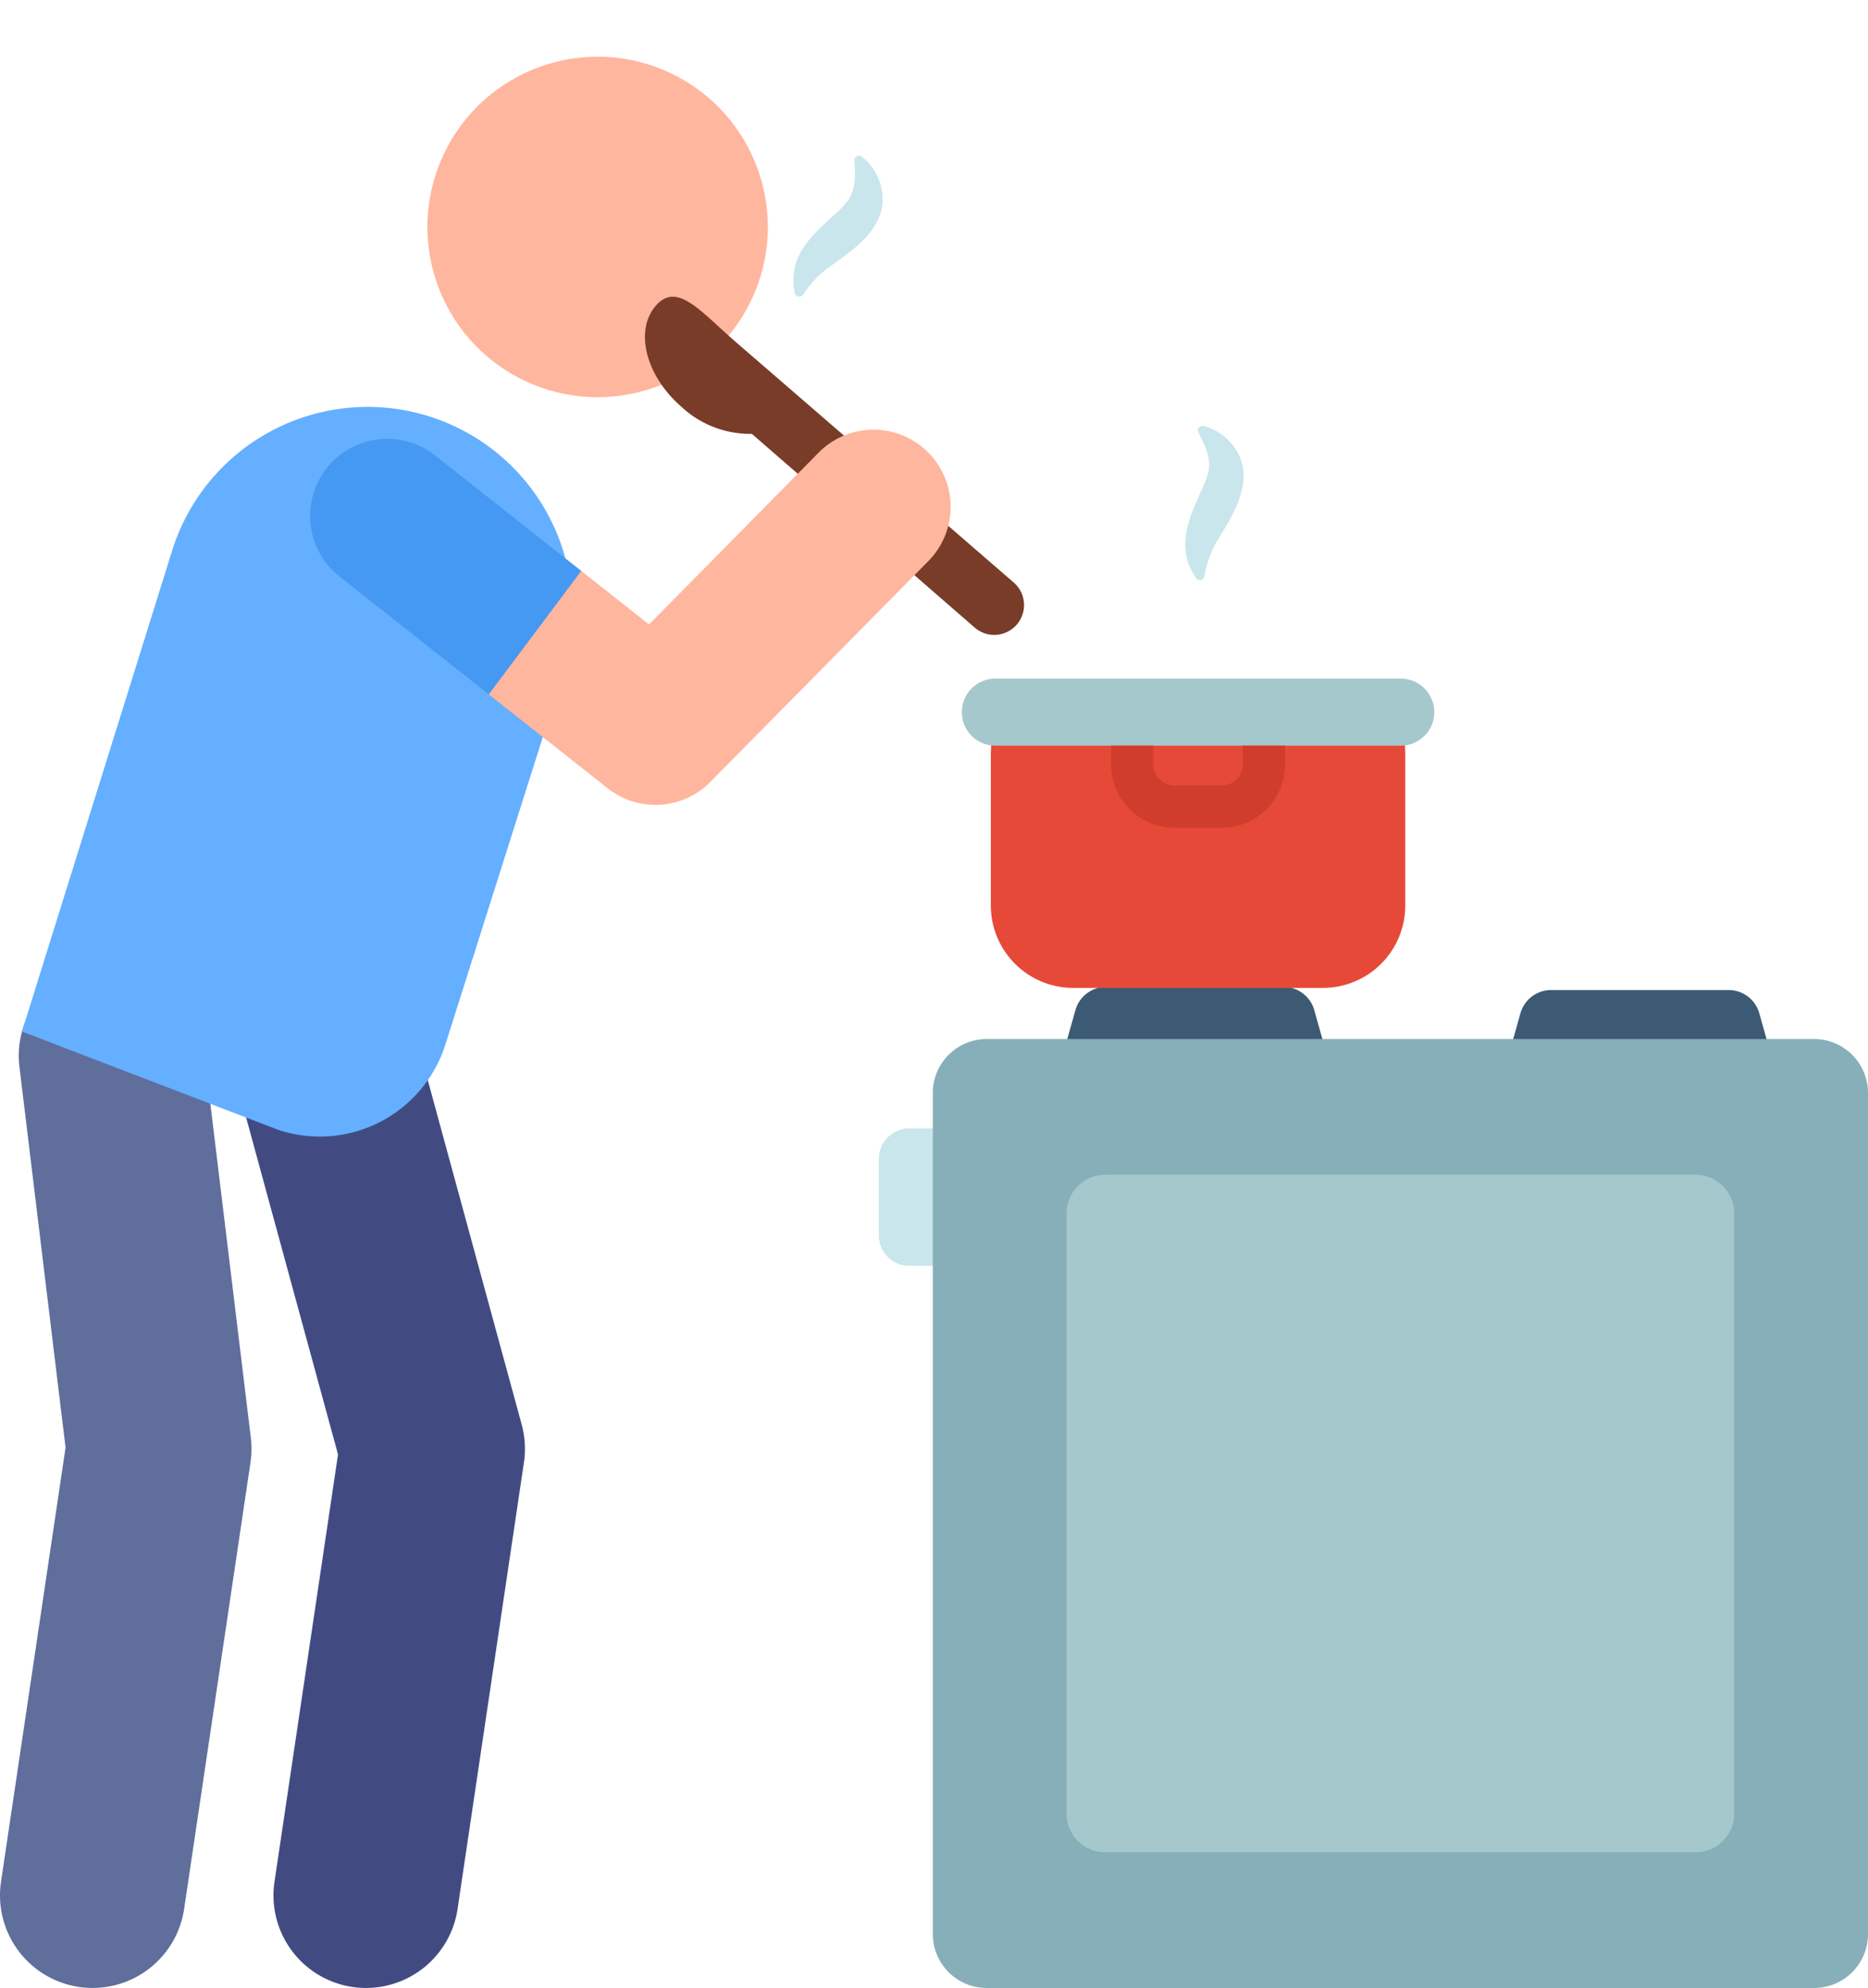 <svg xmlns="http://www.w3.org/2000/svg" width="239.221" height="254.531" viewBox="0 0 239.221 254.531">
  <defs>
    <style>
      .cls-1 {
        fill: #414b82;
      }

      .cls-2 {
        fill: #5f6e9b;
      }

      .cls-3 {
        fill: #ffb69e;
      }

      .cls-4 {
        fill: #783c28;
      }

      .cls-5 {
        fill: #64afff;
      }

      .cls-6 {
        fill: #4699f2;
      }

      .cls-7 {
        fill: #c8e6eb;
      }

      .cls-8 {
        fill: #3c5a73;
      }

      .cls-9 {
        fill: #e64937;
      }

      .cls-10 {
        fill: #a5c8cd;
      }

      .cls-11 {
        fill: #87afb9;
      }

      .cls-12 {
        fill: #d13d2c;
      }
    </style>
  </defs>
  <g id="cooking" transform="translate(-8.346 15.035)">
    <g id="Group_25" data-name="Group 25" transform="translate(8.346 -15.035)">
      <g id="XMLID_165_" transform="translate(29.794 123.328)">
        <path id="Path_352" data-name="Path 352" class="cls-1" d="M85.425,371.6a11.851,11.851,0,0,1-9.98-13.465l8.135-54.715L70.508,255.5a11.851,11.851,0,0,1,22.866-6.238L107.1,299.586a11.851,11.851,0,0,1,.289,4.862l-8.5,57.176A11.853,11.853,0,0,1,85.425,371.6Z" transform="translate(-70.087 -240.53)"/>
      </g>
      <g id="XMLID_163_" transform="translate(0 123.329)">
        <path id="Path_353" data-name="Path 353" class="cls-2" d="M18.456,371.6a11.851,11.851,0,0,1-9.98-13.465l8.266-55.595-5.905-48.734a11.851,11.851,0,0,1,23.53-2.852l6.1,50.321a11.868,11.868,0,0,1-.043,3.169l-8.5,57.176a11.852,11.852,0,0,1-13.465,9.98Z" transform="translate(-8.346 -240.533)"/>
      </g>
      <circle id="Ellipse_90" data-name="Ellipse 90" class="cls-3" cx="21.798" cy="21.798" r="21.798" transform="translate(47.481 39.367) rotate(-64.537)"/>
      <g id="Group_23" data-name="Group 23" transform="translate(82.592 37.993)">
        <path id="Path_354" data-name="Path 354" class="cls-4" d="M226.73,100.288S193.465,71.5,191.3,69.639c-4.611-3.968-7.662-7.984-10.42-4.779s-1.255,9.019,3.357,12.987a12.925,12.925,0,0,0,8.955,3.406l28.534,24.8a3.816,3.816,0,0,0,5.007-5.761Z" transform="translate(-179.497 -63.696)"/>
      </g>
      <g id="Group_24" data-name="Group 24" transform="translate(2.816 52.037)">
        <path id="Path_355" data-name="Path 355" class="cls-5" d="M33.421,111.223,14.182,172.836l32.827,12.589A16.872,16.872,0,0,0,68.4,174.507l15.069-47.539a26.233,26.233,0,1,0-50.048-15.745Z" transform="translate(-14.182 -92.8)"/>
      </g>
      <g id="XMLID_166_" transform="translate(39.596 55.014)">
        <path id="Path_356" data-name="Path 356" class="cls-3" d="M192.482,101.815a9.876,9.876,0,0,0-13.966.089l-21.718,22-8.678-6.852-13.508,1.621,1.66,14.19L151.5,144.882a9.876,9.876,0,0,0,13.147-.813l27.928-28.287A9.876,9.876,0,0,0,192.482,101.815Z" transform="translate(-113.276 -98.967)"/>
        <path id="Path_357" data-name="Path 357" class="cls-6" d="M125.242,118.2l-18.848-14.881a9.876,9.876,0,0,0-12.239,15.5l19.24,15.19Z" transform="translate(-90.399 -100.121)"/>
      </g>
      <path id="Path_358" data-name="Path 358" class="cls-7" d="M226.709,26.93a.594.594,0,0,1,.961-.513,6.953,6.953,0,0,1,2.621,4.783c.515,4.838-4.726,7.757-7.376,9.759a14.744,14.744,0,0,0-2.807,3.144.6.6,0,0,1-1.058-.255,8.742,8.742,0,0,1-.14-1.971c.118-2.452,1.305-4.161,2.978-5.89C225.582,32.2,227.169,32.325,226.709,26.93Z" transform="translate(-117.294 -6.348)"/>
    </g>
    <g id="Group_29" data-name="Group 29" transform="translate(120.887 39.497)">
      <path id="Path_359" data-name="Path 359" class="cls-7" d="M245.464,284.362a3.906,3.906,0,0,0-3.906,3.906v9.78a3.906,3.906,0,0,0,3.906,3.906h8.519V284.362h-8.519Z" transform="translate(-241.558 -194.414)"/>
      <g id="Group_26" data-name="Group 26" transform="translate(22.49 71.829)">
        <path id="Path_360" data-name="Path 360" class="cls-8" d="M294.777,246.816a4.079,4.079,0,0,0-3.927,2.976l-2.687,9.564h35.967l-2.688-9.564a4.079,4.079,0,0,0-3.927-2.976Z" transform="translate(-288.162 -246.816)"/>
        <path id="Path_361" data-name="Path 361" class="cls-8" d="M439.541,250.618a4.079,4.079,0,0,0-3.927-2.976H412.877a4.079,4.079,0,0,0-3.927,2.976l-2.688,9.564h35.967Z" transform="translate(-349.271 -247.243)"/>
      </g>
      <path id="Path_362" data-name="Path 362" class="cls-9" d="M271.869,173.909a29.627,29.627,0,0,0-.576,5.814v18.941a10.552,10.552,0,0,0,10.552,10.552h31.969a10.552,10.552,0,0,0,10.552-10.552V179.723a29.627,29.627,0,0,0-.576-5.814Z" transform="translate(-256.944 -137.263)"/>
      <g id="Group_27" data-name="Group 27" transform="translate(10.633 32.355)">
        <path id="Path_363" data-name="Path 363" class="cls-10" d="M319.807,173.6H267.885a4.292,4.292,0,1,1,0-8.584h51.922a4.292,4.292,0,1,1,0,8.584Z" transform="translate(-263.593 -165.015)"/>
      </g>
      <path id="Path_364" data-name="Path 364" class="cls-7" d="M324.577,98.814a.576.576,0,0,1,.654-.828,6.956,6.956,0,0,1,4.342,3.358c2.39,4.237-1.265,9-2.906,11.883a14.976,14.976,0,0,0-1.344,4.05.577.577,0,0,1-1.031.193c-1.887-2.674-1.644-5.477-.538-8.4C325.649,104.127,327.16,103.617,324.577,98.814Z" transform="translate(-283.646 -97.969)"/>
      <path id="Path_365" data-name="Path 365" class="cls-11" d="M375.655,267.544a6.909,6.909,0,0,0-6.91-6.909H262.8a6.909,6.909,0,0,0-6.909,6.909V375.227a6.909,6.909,0,0,0,6.909,6.909H368.745a6.909,6.909,0,0,0,6.91-6.909Z" transform="translate(-248.975 -182.137)"/>
      <path id="Path_366" data-name="Path 366" class="cls-10" d="M376.892,301.588a4.932,4.932,0,0,0-4.932-4.932H296.329a4.932,4.932,0,0,0-4.932,4.932V378.46a4.932,4.932,0,0,0,4.932,4.932h75.63a4.932,4.932,0,0,0,4.932-4.932V301.588Z" transform="translate(-267.346 -200.776)"/>
      <g id="Group_28" data-name="Group 28" transform="translate(29.738 40.938)">
        <path id="Path_367" data-name="Path 367" class="cls-12" d="M317.345,193.326h-6.03a8.143,8.143,0,0,1-8.134-8.134V182.8h5.42v2.39a2.717,2.717,0,0,0,2.714,2.714h6.03a2.717,2.717,0,0,0,2.714-2.714V182.8h5.42v2.39a8.143,8.143,0,0,1-8.134,8.134Z" transform="translate(-303.182 -182.803)"/>
      </g>
    </g>
  </g>
</svg>
